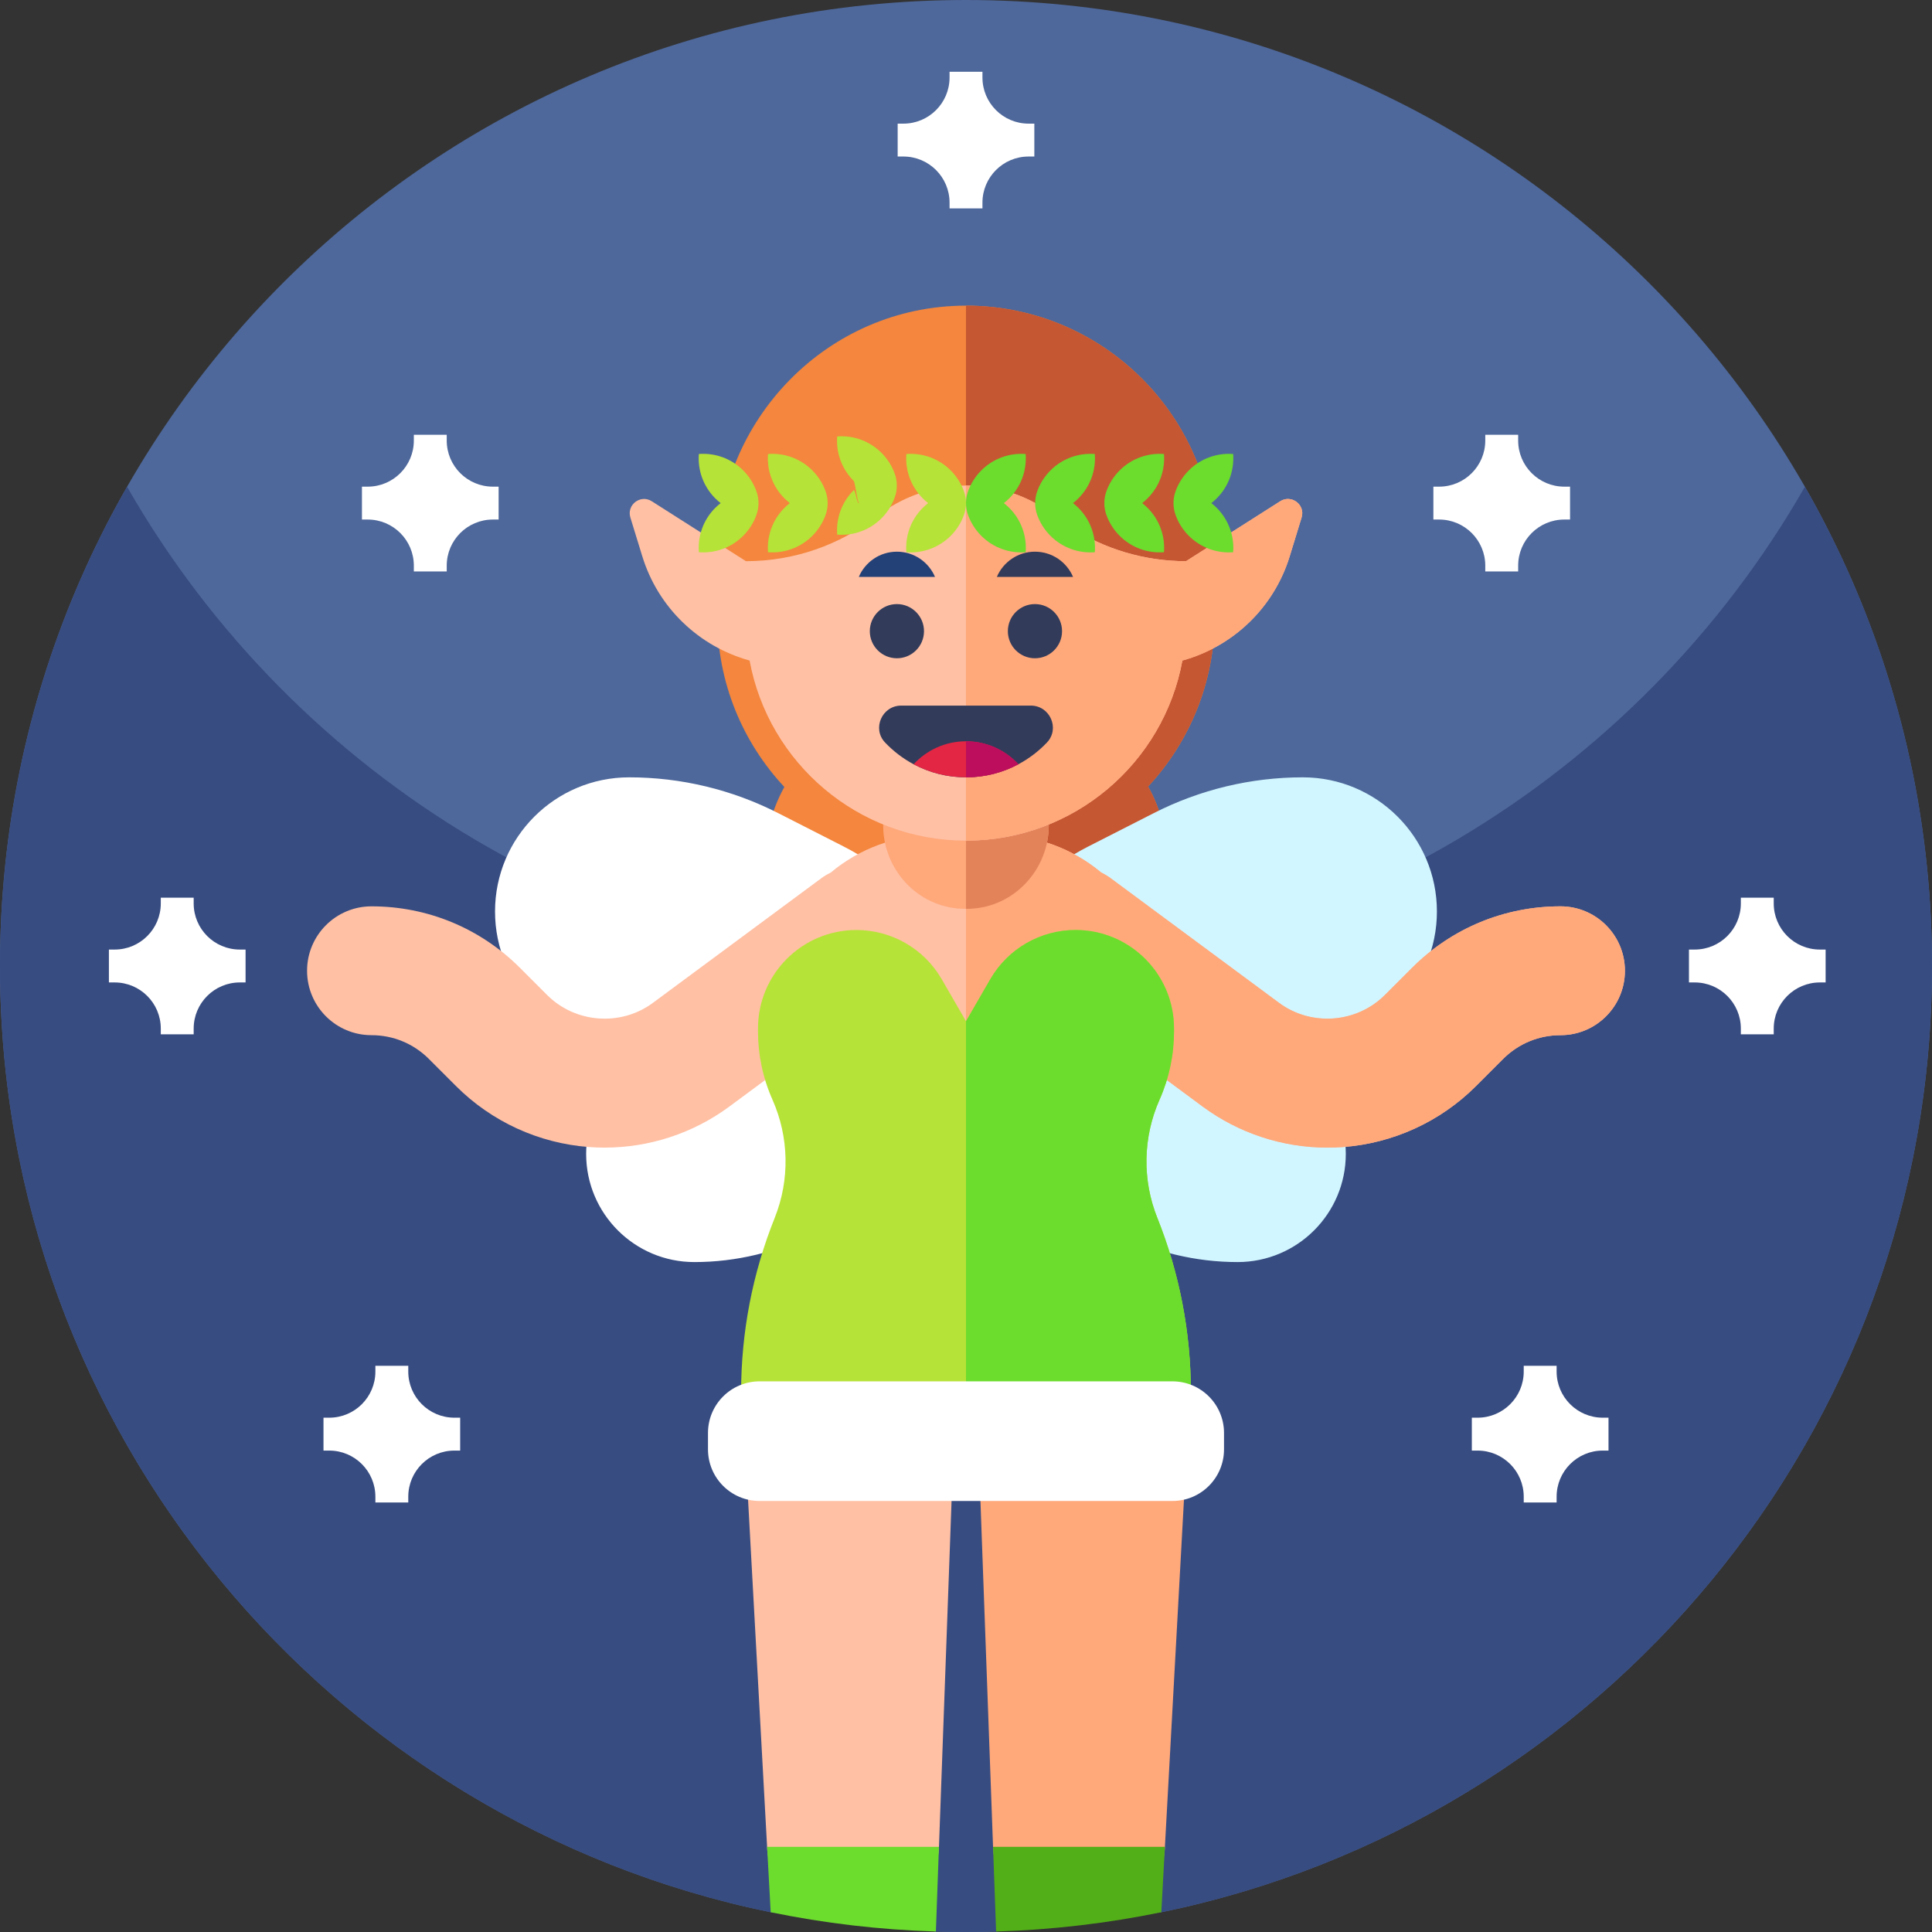 <svg id="Capa_1" enable-background="new 0 0 512 512" height="512" viewBox="0 0 512 512" width="512" xmlns="http://www.w3.org/2000/svg"><rect x="0" y="0" width="512" height="512" fill="#333333" stroke="none"/><g><g><path d="m512 256c0 123.65-87.67 226.83-204.24 250.76l-43.78 5.11c-2.65.09-5.31.13-7.98.13s-5.33-.04-7.98-.13l-43.78-5.11c-116.57-23.93-204.24-127.11-204.24-250.76 0-141.38 114.62-256 256-256s256 114.62 256 256z" fill="#4e689b"/><path d="m512 256c0 87.11-43.52 164.07-110 210.31-27.88 19.39-59.8 33.38-94.24 40.45l-43.78 5.11v.01c-2.65.08-5.31.12-7.98.12s-5.33-.04-7.99-.12l.01-.01-43.78-5.11c-34.44-7.07-66.36-21.06-94.24-40.45-66.48-46.24-110-123.2-110-210.31 0-46.22 12.25-89.57 33.68-127 44.12 77.07 127.16 129 222.32 129s178.21-51.93 222.32-129c21.43 37.43 33.68 80.78 33.68 127z" fill="#374c81"/></g><g><g><path d="m237.891 41.481h1.524c6.753 0 12.227 5.474 12.227 12.227v1.524h8.716v-1.524c0-6.753 5.474-12.227 12.227-12.227h1.525v-8.716h-1.525c-6.753 0-12.227-5.474-12.227-12.227v-1.525h-8.716v1.525c0 6.753-5.474 12.227-12.227 12.227h-1.524z" fill="#fff"/></g></g><g><g><g><path d="m95.921 137.685h1.524c6.753 0 12.227 5.474 12.227 12.227v1.524h8.716v-1.524c0-6.753 5.474-12.227 12.227-12.227h1.525v-8.716h-1.525c-6.753 0-12.227-5.474-12.227-12.227v-1.525h-8.716v1.525c0 6.753-5.474 12.227-12.227 12.227h-1.524z" fill="#fff"/></g></g><g><g><path d="m379.861 137.685h1.524c6.753 0 12.227 5.474 12.227 12.227v1.524h8.716v-1.524c0-6.753 5.474-12.227 12.227-12.227h1.525v-8.716h-1.525c-6.753 0-12.227-5.474-12.227-12.227v-1.525h-8.716v1.525c0 6.753-5.474 12.227-12.227 12.227h-1.524z" fill="#fff"/></g></g></g><g><g><g><path d="m85.729 384.419h1.524c6.753 0 12.227 5.474 12.227 12.227v1.524h8.716v-1.524c0-6.753 5.474-12.227 12.227-12.227h1.525v-8.716h-1.525c-6.753 0-12.227-5.474-12.227-12.227v-1.525h-8.716v1.525c0 6.753-5.474 12.227-12.227 12.227h-1.524z" fill="#fff"/></g></g><g><g><path d="m390.053 384.419h1.524c6.753 0 12.227 5.474 12.227 12.227v1.524h8.716v-1.524c0-6.753 5.474-12.227 12.227-12.227h1.525v-8.716h-1.525c-6.753 0-12.227-5.474-12.227-12.227v-1.525h-8.716v1.525c0 6.753-5.474 12.227-12.227 12.227h-1.524z" fill="#fff"/></g></g></g><g><g><g><path d="m28.859 260.358h1.524c6.753 0 12.227 5.474 12.227 12.227v1.524h8.716v-1.524c0-6.753 5.474-12.227 12.227-12.227h1.525v-8.716h-1.525c-6.753 0-12.227-5.474-12.227-12.227v-1.525h-8.716v1.525c0 6.753-5.474 12.227-12.227 12.227h-1.524z" fill="#fff"/></g></g><g><g><path d="m447.59 260.358h1.524c6.753 0 12.227 5.474 12.227 12.227v1.524h8.716v-1.524c0-6.753 5.474-12.227 12.227-12.227h1.525v-8.716h-1.525c-6.753 0-12.227-5.474-12.227-12.227v-1.525h-8.716v1.525c0 6.753-5.474 12.227-12.227 12.227h-1.524z" fill="#fff"/></g></g></g><g><g><g><path d="m203.288 489.432.019.354c.565 10.335 9.11 18.425 19.461 18.425h6.59c10.488 0 19.095-8.299 19.477-18.78l3.442-94.47c.261-7.123-5.45-13.04-12.573-13.04h-29.022c-7.22 0-12.964 6.058-12.562 13.268z" fill="#ffc0a4"/><path d="m282.643 508.211h6.59c10.35 0 18.895-8.09 19.461-18.425l.019-.354 5.136-93.59c.413-7.557-5.602-13.919-13.17-13.919h-27.741c-7.481 0-13.463 6.21-13.192 13.68l3.42 93.829c.382 10.48 8.989 18.779 19.477 18.779z" fill="#ffa87a"/></g><g><path d="m321.906 163.538c0 17.341-6.703 33.121-17.647 44.889 13.731 24.532-.306 62.316-36.156 62.316h-24.158c-26.791 0-41.298-20.845-41.298-41.643 0-7.134 1.714-14.267 5.218-20.539-11.021-11.777-17.772-27.605-17.772-45.023v-15.914c0-36.424 29.243-66.5 65.676-66.624h.231c36.395 0 65.906 29.511 65.906 65.906z" fill="#f4863d"/><path d="m321.906 163.538c0 17.341-6.703 33.121-17.647 44.889 13.731 24.532-.306 62.316-36.156 62.316h-12.103v-189.743c36.395 0 65.906 29.511 65.906 65.906z" fill="#c55732"/><path d="m345.243 206.002c-13.717 0-27.239 3.246-39.461 9.474l-17.483 8.908c-19.827 10.102-32.311 30.474-32.311 52.726 0 17.947 10.068 34.377 26.059 42.525l14.101 7.185c9.857 5.023 20.763 7.641 31.827 7.641 15.837 0 28.676-12.839 28.676-28.676 0-15.837-12.839-28.676-28.676-28.676h17.268c19.636 0 35.554-15.918 35.554-35.554 0-19.635-15.918-35.553-35.554-35.553z" fill="#d1f6ff"/><path d="m166.742 206.002c13.717 0 27.239 3.246 39.461 9.474l17.483 8.908c19.827 10.102 32.311 30.474 32.311 52.726 0 17.947-10.068 34.377-26.06 42.525l-14.101 7.185c-9.857 5.023-20.764 7.641-31.827 7.641-15.837 0-28.676-12.839-28.676-28.676 0-15.837 12.839-28.676 28.676-28.676h-17.268c-19.636 0-35.554-15.918-35.554-35.554.001-19.635 15.92-35.553 35.555-35.553z" fill="#fff"/></g><path d="m430.623 257.261c0 9.432-7.641 17.073-17.073 17.073-5.745 0-11.145 2.231-15.215 6.3l-7.201 7.201c-9.422 9.422-21.937 15.158-35.227 16.144-1.379.105-2.758.153-4.127.153-11.883 0-23.498-3.801-33.111-10.916l-25.097-18.576-37.572 29.166-.01.01-37.564-29.176-25.097 18.576c-9.604 7.114-21.228 10.916-33.111 10.916-1.379 0-2.748-.048-4.127-.153-13.29-.986-25.805-6.722-35.227-16.144l-7.201-7.201c-4.069-4.069-9.47-6.3-15.215-6.3-9.432 0-17.073-7.641-17.073-17.073 0-9.422 7.641-17.073 17.073-17.073 14.861 0 28.84 5.793 39.354 16.307l7.201 7.201c7.478 7.469 19.514 8.369 28.017 2.078l44.64-33.035c.824-.603 1.676-1.111 2.557-1.551 7.421-6.186 16.967-9.91 27.385-9.91h16.795c10.418 0 19.964 3.725 27.385 9.91.881.441 1.733.948 2.557 1.551l44.64 33.035c8.493 6.291 20.539 5.4 28.017-2.078l7.201-7.201c10.514-10.514 24.493-16.307 39.354-16.307 9.431 0 17.072 7.651 17.072 17.073z" fill="#ffc0a4"/><path d="m430.623 257.261c0 9.432-7.641 17.073-17.073 17.073-5.745 0-11.145 2.231-15.215 6.3l-7.201 7.201c-9.422 9.422-21.937 15.158-35.227 16.144-1.379.105-2.758.153-4.127.153-11.883 0-23.498-3.801-33.111-10.916l-25.097-18.576-37.572 29.166v-82.529h8.397c10.418 0 19.964 3.725 27.385 9.91.881.441 1.733.948 2.557 1.551l44.64 33.035c8.493 6.291 20.539 5.4 28.017-2.078l7.201-7.201c10.514-10.514 24.493-16.307 39.354-16.307 9.431.001 17.072 7.652 17.072 17.074z" fill="#ffa87a"/><g><g><g><g><g><g><path d="m277.936 204.72v13.985c0 11.729-9.128 21.651-20.848 22.121-.366.015-.732.022-1.1.022h-.007c-.363 0-.724-.007-1.085-.021-11.721-.463-20.851-10.391-20.851-22.12v-13.987z" fill="#ffa87a"/><path d="m277.936 204.72v13.985c0 11.729-9.128 21.651-20.848 22.121-.366.015-.732.022-1.1.022v-36.128z" fill="#e3835a"/></g><path d="m339.281 132.832-24.972 15.892v-.005c-11.067 0-21.573-3.225-30.464-8.927-1.502-.963-2.958-1.997-4.362-3.099-6.687-5.248-14.986-8.019-23.487-8.019-8.612 0-16.935 2.943-23.743 8.218-9.67 7.492-21.739 11.827-34.559 11.827v.005l-24.972-15.892c-2.976-1.89-6.7.943-5.666 4.316l3.159 10.277c4.209 13.701 15.102 23.948 28.437 27.626 4.978 27.137 28.752 47.722 57.337 47.732h.01c28.594-.005 52.369-20.59 57.347-47.732 13.339-3.679 24.233-13.925 28.442-27.626l3.154-10.277c1.039-3.373-2.686-6.206-5.661-4.316z" fill="#ffc0a4"/><path d="m344.941 137.148-3.154 10.277c-4.209 13.701-15.102 23.948-28.442 27.626-4.978 27.142-28.752 47.727-57.347 47.732-.005 0-.005 0-.01 0v-94.109h.003c8.491 0 16.784 2.761 23.465 8.001 1.413 1.108 2.877 2.148 4.388 3.116 8.891 5.702 19.398 8.927 30.464 8.927v.005l24.972-15.892c2.976-1.889 6.701.944 5.661 4.317z" fill="#ffa87a"/><g><g fill="#323b5a"><path d="m244.869 167.268c0 3.965-3.214 7.179-7.179 7.179s-7.179-3.214-7.179-7.179 3.214-7.179 7.179-7.179c3.964 0 7.179 3.214 7.179 7.179z"/><path d="m281.452 167.268c0 3.965-3.214 7.179-7.179 7.179s-7.179-3.214-7.179-7.179 3.214-7.179 7.179-7.179 7.179 3.214 7.179 7.179z"/></g></g><g><path d="m247.788 152.897c-1.664-3.934-5.559-6.694-10.098-6.694-4.54 0-8.435 2.76-10.099 6.694z" fill="#234177"/><path d="m284.372 152.897c-1.664-3.934-5.559-6.694-10.099-6.694s-8.435 2.76-10.099 6.694z" fill="#323b5a"/></g></g></g></g></g></g><g><path d="m273.172 186.991c5.074 0 7.776 6.088 4.286 9.772-2.187 2.308-4.742 4.263-7.57 5.77-4.137 2.216-8.865 3.468-13.887 3.468-5.023 0-9.75-1.252-13.887-3.468-2.829-1.507-5.383-3.462-7.57-5.77-3.49-3.684-.788-9.772 4.286-9.772z" fill="#323b5a"/><path d="m269.887 202.534c-4.137 2.216-8.865 3.468-13.887 3.468-5.023 0-9.75-1.252-13.887-3.468 3.454-3.742 8.397-6.087 13.887-6.087s10.434 2.345 13.887 6.087z" fill="#e32644"/><path d="m269.879 202.536c-4.135 2.215-8.86 3.466-13.879 3.466v-9.556c5.488 0 10.426 2.349 13.879 6.09z" fill="#bc0e5c"/></g><g><g fill="#b6e337"><path d="m200.47 130.208c-.721-2.023-1.894-3.924-3.516-5.549-3.22-3.22-7.542-4.669-11.751-4.345-.323 4.213 1.126 8.531 4.346 11.751.456.456.935.877 1.431 1.265-.496.384-.976.806-1.431 1.262-3.22 3.22-4.669 7.542-4.346 11.751 4.21.323 8.531-1.126 11.751-4.345 1.622-1.622 2.795-3.523 3.516-5.546.004-.01.007-.02.011-.031.709-1.994.709-4.188 0-6.182-.004-.011-.007-.021-.011-.031z"/><path d="m218.799 130.208c-.721-2.023-1.894-3.924-3.516-5.549-3.22-3.22-7.542-4.669-11.751-4.345-.323 4.213 1.126 8.531 4.345 11.751.456.456.935.877 1.431 1.265-.496.384-.976.806-1.431 1.262-3.22 3.22-4.668 7.542-4.345 11.751 4.21.323 8.531-1.126 11.751-4.345 1.622-1.622 2.795-3.523 3.516-5.546.004-.01.007-.02.011-.031.709-1.994.709-4.188 0-6.182-.003-.011-.007-.021-.011-.031z"/><path d="m237.128 125.555c-.721-2.023-1.894-3.924-3.516-5.549-3.22-3.22-7.542-4.669-11.751-4.345-.323 4.213 1.126 8.531 4.345 11.751.456.456.935 5.531 1.432 5.918-.496.384-.976-3.847-1.432-3.392-3.22 3.22-4.668 7.542-4.345 11.751 4.209.323 8.531-1.126 11.751-4.346 1.622-1.622 2.795-3.523 3.516-5.546.004-.01.007-.02.011-.03.709-1.994.709-4.188 0-6.182-.003-.01-.007-.02-.011-.03z"/><path d="m255.458 130.208c-.721-2.023-1.894-3.924-3.516-5.549-3.22-3.22-7.542-4.669-11.751-4.345-.323 4.213 1.125 8.531 4.345 11.751.456.456.935.877 1.432 1.265-.496.384-.976.806-1.432 1.262-3.22 3.22-4.668 7.542-4.345 11.751 4.209.323 8.531-1.126 11.751-4.345 1.622-1.622 2.795-3.523 3.516-5.546.004-.01.007-.02.011-.031.708-1.994.708-4.188 0-6.182-.004-.011-.008-.021-.011-.031z"/></g><g fill="#6cdc2d"><path d="m311.53 130.208c.721-2.023 1.894-3.924 3.516-5.549 3.22-3.22 7.542-4.669 11.751-4.345.323 4.213-1.126 8.531-4.346 11.751-.456.456-.935.877-1.431 1.265.496.384.976.806 1.431 1.262 3.22 3.22 4.669 7.542 4.346 11.751-4.21.323-8.531-1.126-11.751-4.345-1.622-1.622-2.795-3.523-3.516-5.546-.004-.01-.007-.02-.011-.031-.709-1.994-.709-4.188 0-6.182.004-.011.007-.021.011-.031z"/><path d="m293.201 130.208c.721-2.023 1.894-3.924 3.516-5.549 3.22-3.22 7.542-4.669 11.751-4.345.323 4.213-1.125 8.531-4.345 11.751-.456.456-.935.877-1.431 1.265.496.384.976.806 1.431 1.262 3.22 3.22 4.668 7.542 4.345 11.751-4.21.323-8.531-1.126-11.751-4.345-1.622-1.622-2.795-3.523-3.516-5.546-.004-.01-.007-.02-.011-.031-.709-1.994-.709-4.188 0-6.182.003-.011.007-.021.011-.031z"/><path d="m274.871 130.208c.721-2.023 1.894-3.924 3.516-5.549 3.22-3.22 7.542-4.669 11.751-4.345.323 4.213-1.125 8.531-4.345 11.751-.456.456-.935.877-1.431 1.265.496.384.976.806 1.431 1.262 3.22 3.22 4.668 7.542 4.345 11.751-4.209.323-8.531-1.126-11.751-4.345-1.622-1.622-2.795-3.523-3.516-5.546-.004-.01-.007-.02-.011-.031-.709-1.994-.709-4.188 0-6.182.004-.011.008-.021.011-.031z"/><path d="m256.542 130.208c.721-2.023 1.894-3.924 3.516-5.549 3.22-3.22 7.542-4.669 11.751-4.345.323 4.213-1.125 8.531-4.345 11.751-.456.456-.935.877-1.432 1.265.496.384.976.806 1.432 1.262 3.22 3.22 4.668 7.542 4.345 11.751-4.209.323-8.531-1.126-11.751-4.345-1.622-1.622-2.795-3.523-3.516-5.546-.004-.01-.007-.02-.011-.031-.708-1.994-.708-4.188 0-6.182.004-.011.008-.021.011-.031z"/></g></g><path d="m315.596 368.936v12.984h-119.192v-12.984c0-7.909.756-15.78 2.241-23.517 1.494-7.727 3.715-15.32 6.655-22.664 4.041-10.092 3.821-21.382-.584-31.321-2.576-5.793-3.84-11.969-3.84-18.116v-.766c0-7.201 2.921-13.731 7.641-18.451 4.721-4.721 11.251-7.641 18.451-7.641 9.317 0 17.934 4.969 22.598 13.041l6.434 11.146 6.435-11.146c2.336-4.031 5.649-7.296 9.547-9.546 3.907-2.25 8.388-3.495 13.051-3.495 14.411 0 26.092 11.682 26.092 26.092v.756c0 6.157-1.264 12.333-3.84 18.135-4.405 9.93-4.615 21.219-.584 31.301l.01.01c5.869 14.69 8.885 30.364 8.885 46.182z" fill="#b6e337"/><path d="m315.596 368.936v12.984h-59.596v-111.273l6.435-11.146c2.336-4.031 5.649-7.296 9.547-9.546 3.907-2.25 8.388-3.495 13.051-3.495 14.411 0 26.092 11.682 26.092 26.092v.756c0 6.157-1.264 12.333-3.84 18.135-4.405 9.93-4.615 21.219-.584 31.301l.01.01c5.869 14.69 8.885 30.364 8.885 46.182z" fill="#6cdc2d"/><path d="m310.704 397.776h-109.406c-7.551 0-13.672-6.121-13.672-13.672v-4.362c0-7.551 6.121-13.672 13.672-13.672h109.405c7.551 0 13.672 6.121 13.672 13.672v4.362c0 7.551-6.121 13.672-13.671 13.672z" fill="#fff"/></g><path d="m248.83 489.43-.81 22.44c-14.95-.45-29.58-2.19-43.78-5.11l-.95-17.33z" fill="#6cdc2d"/><path d="m308.71 489.43-.95 17.33c-14.2 2.92-28.83 4.66-43.78 5.11l-.81-22.44z" fill="#53af17"/></g></g></svg>